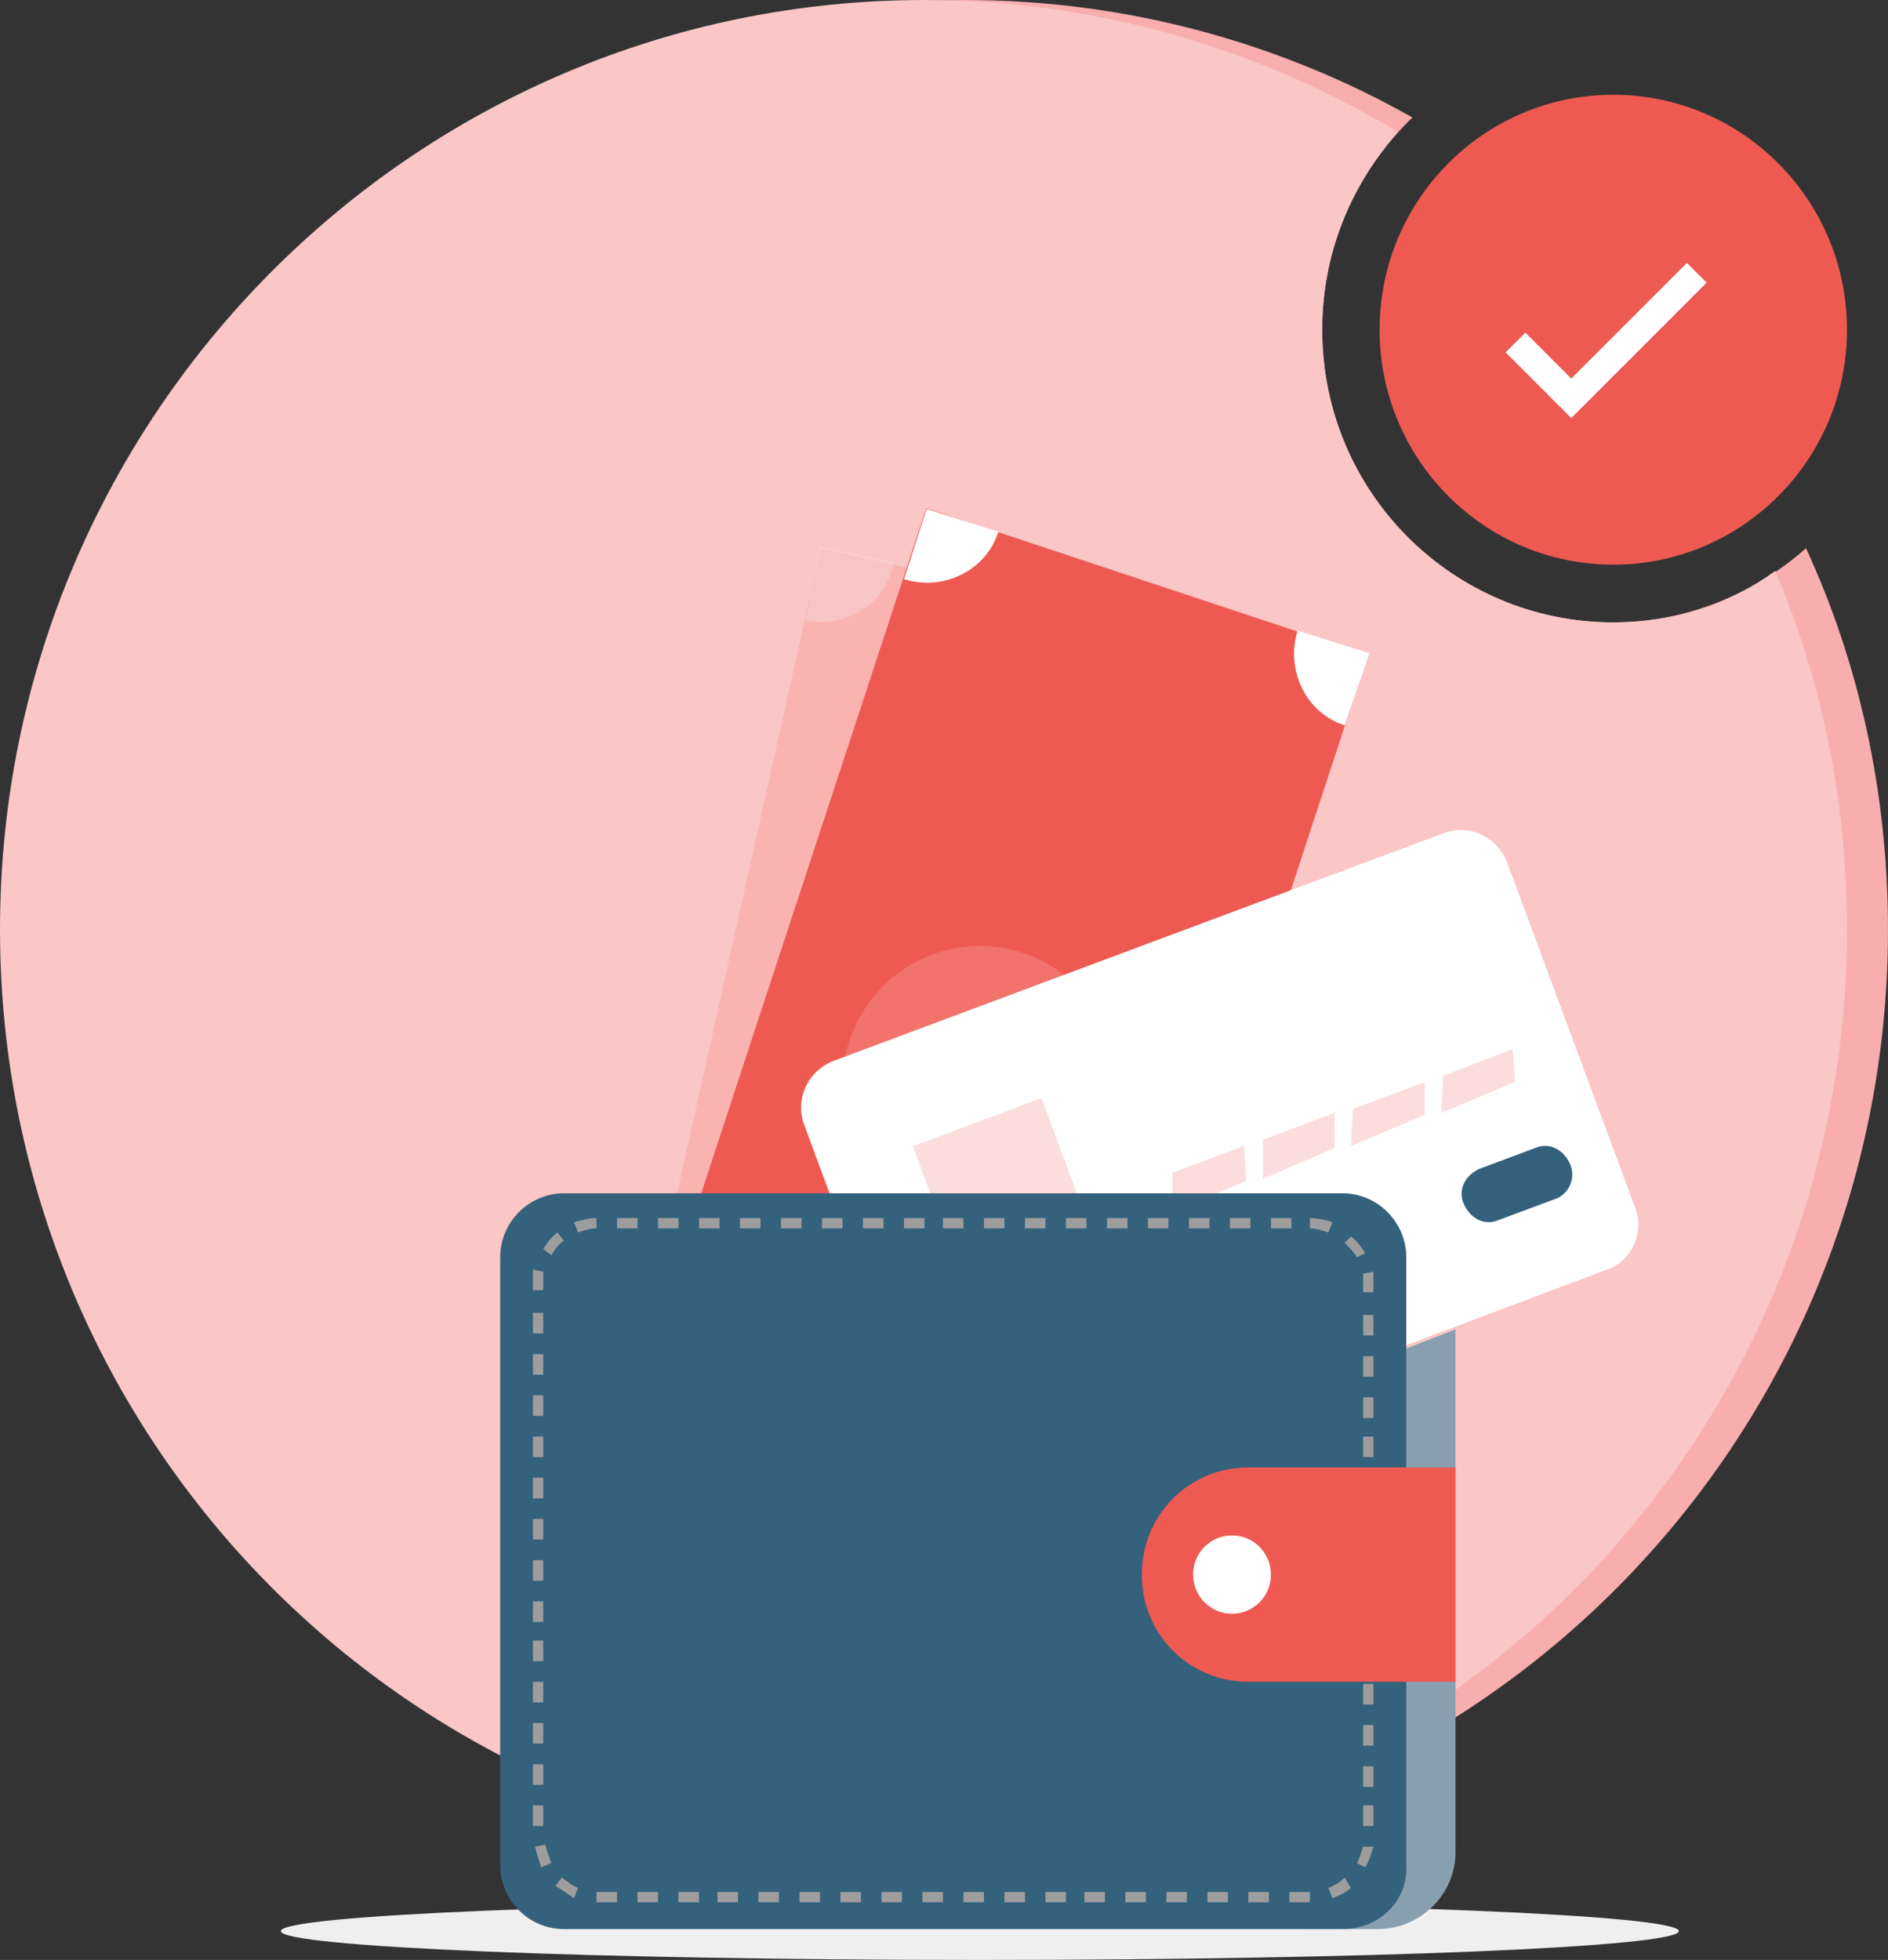 <svg width="79" height="82" viewBox="0 0 79 82" fill="none" xmlns="http://www.w3.org/2000/svg">
<rect x="0" y="0" width="79" height="82" fill="#333333" stroke="none"/>
<path d="M67.505 26.04C60.815 26.04 55.325 20.608 55.325 13.796C55.325 10.261 56.783 7.157 59.099 4.915C53.609 1.811 47.176 0 40.4 0C19.042 0 1.715 17.418 1.715 38.888C1.715 60.358 19.042 77.775 40.4 77.775C61.758 77.775 78.999 60.358 78.999 38.888C78.999 33.197 77.798 27.765 75.568 22.936C73.424 24.833 70.593 26.04 67.505 26.04Z" fill="#F8ADAE"/>
<path d="M67.506 26.04C60.815 26.04 55.326 20.608 55.326 13.796C55.326 10.606 56.527 7.76 58.499 5.518C52.752 2.069 45.976 0 38.685 0C17.327 0 0 17.418 0 38.888C0 60.358 17.327 77.775 38.685 77.775C60.043 77.775 77.284 60.358 77.284 38.888C77.284 33.541 76.255 28.541 74.282 23.884C72.395 25.264 70.079 26.04 67.506 26.04Z" fill="#FAC6C6"/>
<g opacity="0.41">
<path opacity="0.41" d="M34.342 22.927L27.508 53.641L46.51 57.913L53.344 27.2L34.342 22.927Z" fill="#EE5A52"/>
<path opacity="0.41" d="M52.667 30.266C50.951 29.921 49.922 28.197 50.265 26.559L53.353 27.248L52.667 30.266Z" fill="white"/>
<path opacity="0.41" d="M33.711 25.956C35.426 26.301 37.056 25.266 37.399 23.541L34.311 22.852L33.711 25.956Z" fill="white"/>
</g>
<path d="M41 82C57.154 82 70.249 81.46 70.249 80.793C70.249 80.126 57.154 79.586 41 79.586C24.846 79.586 11.75 80.126 11.75 80.793C11.75 81.46 24.846 82 41 82Z" fill="#F0EFEF"/>
<path d="M38.756 21.266L28.938 51.152L47.427 57.291L57.246 27.404L38.756 21.266Z" fill="#EE5A52"/>
<path d="M56.27 30.349C54.641 29.832 53.783 28.021 54.297 26.383L57.3 27.331L56.27 30.349Z" fill="white"/>
<path d="M37.828 24.229C39.458 24.746 41.259 23.884 41.774 22.245L38.772 21.297L37.828 24.229Z" fill="white"/>
<path d="M67.505 23.624C72.906 23.624 77.284 19.223 77.284 13.794C77.284 8.366 72.906 3.965 67.505 3.965C62.105 3.965 57.727 8.366 57.727 13.794C57.727 19.223 62.105 23.624 67.505 23.624Z" fill="#EE5A52"/>
<path opacity="0.15" d="M41.001 51.132C44.175 51.132 46.748 48.546 46.748 45.355C46.748 42.165 44.175 39.578 41.001 39.578C37.827 39.578 35.254 42.165 35.254 45.355C35.254 48.546 37.827 51.132 41.001 51.132Z" fill="white"/>
<path d="M67.25 53.113L41.603 62.77C40.573 63.115 39.458 62.597 39.029 61.563L33.625 46.991C33.282 45.956 33.797 44.835 34.826 44.404L60.473 34.833C61.503 34.488 62.618 35.005 63.047 36.04L68.451 50.612C68.794 51.561 68.279 52.768 67.25 53.113Z" fill="white"/>
<path d="M43.58 45.942L38.195 47.961L39.694 52.001L45.079 49.982L43.58 45.942Z" fill="#FCDDDD"/>
<path d="M65.017 50.184L62.701 51.046C62.1 51.305 61.5 50.96 61.243 50.356C60.985 49.753 61.328 49.149 61.929 48.891L64.245 48.028C64.845 47.77 65.446 48.114 65.703 48.718C65.96 49.322 65.617 50.011 65.017 50.184Z" fill="#34617C"/>
<path d="M52.15 49.407L49.062 50.701V49.062L52.065 47.941L52.15 49.407Z" fill="#FCDDDD"/>
<path d="M55.842 48.028L52.84 49.322V47.683L55.842 46.562V48.028Z" fill="#FCDDDD"/>
<path d="M59.615 46.649L56.527 47.943L56.613 46.391L59.615 45.27V46.649Z" fill="#FCDDDD"/>
<path d="M63.389 45.27L60.301 46.564L60.387 45.011L63.303 43.891L63.389 45.27Z" fill="#FCDDDD"/>
<path d="M57.642 80.709H54.554L54.469 58.118L60.902 55.617V77.518C60.902 79.243 59.444 80.709 57.642 80.709Z" fill="#889FB0"/>
<path d="M56.184 80.708H23.589C22.131 80.708 20.93 79.501 20.93 78.035V52.599C20.93 51.133 22.131 49.926 23.589 49.926H56.184C57.642 49.926 58.843 51.133 58.843 52.599V78.035C58.929 79.501 57.728 80.708 56.184 80.708Z" fill="#34617C"/>
<path d="M54.81 79.156H53.952V79.588H54.81V79.156ZM56.268 78.553C56.097 78.725 55.839 78.898 55.582 78.984L55.754 79.415C56.011 79.329 56.354 79.156 56.526 78.984L56.268 78.553ZM57.04 77.26C56.954 77.518 56.869 77.777 56.783 77.949L57.126 78.122C57.297 77.863 57.383 77.518 57.469 77.26H57.04ZM57.04 75.535V76.397H57.469V75.535H57.04ZM57.04 73.897V74.759H57.469V73.897H57.04ZM57.04 72.172V73.034H57.469V72.172H57.04ZM57.04 70.448V71.31H57.469V70.448H57.04ZM57.04 68.723V69.585H57.469V68.723H57.04ZM57.04 66.999V67.861H57.469V66.999H57.04ZM57.04 65.274V66.136H57.469V65.274H57.04ZM57.04 63.55V64.412H57.469V63.55H57.04ZM57.04 61.825V62.688H57.469V61.825H57.04ZM57.04 60.101V60.963H57.469V60.101H57.04ZM57.04 58.462V59.325H57.469V58.462H57.04ZM57.04 56.738V57.6H57.469V56.738H57.04ZM57.04 55.014V55.876H57.469V55.014H57.04ZM57.04 53.289C57.04 53.375 57.04 53.548 57.04 53.634V54.065H57.469V53.634C57.469 53.462 57.469 53.375 57.469 53.203L57.04 53.289ZM56.268 51.996C56.44 52.168 56.611 52.34 56.783 52.599L57.126 52.427C56.954 52.168 56.783 51.909 56.526 51.737L56.268 51.996ZM54.81 51.392C55.067 51.392 55.325 51.478 55.582 51.565L55.754 51.133C55.496 51.047 55.153 50.961 54.81 50.961V51.392ZM53.18 51.392H54.038V50.961H53.18V51.392ZM51.465 51.392H52.322V50.961H51.465V51.392ZM49.749 51.392H50.607V50.961H49.749V51.392ZM48.034 51.392H48.891V50.961H48.034V51.392ZM46.318 51.392H47.176V50.961H46.318V51.392ZM44.603 51.392H45.46V50.961H44.603V51.392ZM42.887 51.392H43.745V50.961H42.887V51.392ZM41.172 51.392H42.029V50.961H41.172V51.392ZM39.456 51.392H40.314V50.961H39.456V51.392ZM37.826 51.392H38.684V50.961H37.826V51.392ZM36.111 51.392H36.968V50.961H36.111V51.392ZM34.395 51.392H35.253V50.961H34.395V51.392ZM32.68 51.392H33.538V50.961H32.68V51.392ZM30.964 51.392H31.822V50.961H30.964V51.392ZM29.249 51.392H30.106V50.961H29.249V51.392ZM27.533 51.392H28.391V50.961H27.533V51.392ZM25.818 51.392H26.675V50.961H25.818V51.392ZM24.188 51.565C24.445 51.478 24.703 51.392 24.96 51.392V50.961C24.617 50.961 24.359 51.047 24.016 51.133L24.188 51.565ZM23.073 52.513C23.244 52.254 23.33 52.082 23.587 51.909L23.33 51.565C23.073 51.737 22.901 51.996 22.73 52.254L23.073 52.513ZM22.73 54.065V53.634C22.73 53.462 22.73 53.375 22.73 53.203L22.301 53.117C22.301 53.289 22.301 53.462 22.301 53.548V53.979H22.73V54.065ZM22.73 55.789V54.927H22.301V55.789H22.73ZM22.73 57.514V56.652H22.301V57.514H22.73ZM22.73 59.239V58.376H22.301V59.239H22.73ZM22.73 60.963V60.101H22.301V60.963H22.73ZM22.73 62.688V61.825H22.301V62.688H22.73ZM22.73 64.412V63.55H22.301V64.412H22.73ZM22.73 66.136V65.274H22.301V66.136H22.73ZM22.73 67.861V66.999H22.301V67.861H22.73ZM22.73 69.499V68.637H22.301V69.499H22.73ZM22.73 71.224V70.362H22.301V71.224H22.73ZM22.73 72.948V72.086H22.301V72.948H22.73ZM22.73 74.673V73.811H22.301V74.673H22.73ZM22.73 76.397V75.535H22.301V76.397H22.73ZM23.073 77.949C22.987 77.691 22.901 77.518 22.815 77.173L22.387 77.26C22.472 77.605 22.558 77.863 22.644 78.122L23.073 77.949ZM24.188 78.984C23.93 78.898 23.759 78.725 23.502 78.553L23.244 78.898C23.502 79.07 23.759 79.243 24.016 79.415L24.188 78.984ZM25.818 79.156H25.046H24.96V79.588H25.046H25.818V79.156ZM27.533 79.156H26.675V79.588H27.533V79.156ZM29.249 79.156H28.391V79.588H29.249V79.156ZM30.878 79.156H30.021V79.588H30.878V79.156ZM32.594 79.156H31.736V79.588H32.594V79.156ZM34.309 79.156H33.452V79.588H34.309V79.156ZM36.025 79.156H35.167V79.588H36.025V79.156ZM37.74 79.156H36.883V79.588H37.74V79.156ZM39.456 79.156H38.598V79.588H39.456V79.156ZM41.172 79.156H40.314V79.588H41.172V79.156ZM42.887 79.156H42.029V79.588H42.887V79.156ZM44.603 79.156H43.745V79.588H44.603V79.156ZM46.232 79.156H45.375V79.588H46.232V79.156ZM47.948 79.156H47.09V79.588H47.948V79.156ZM49.663 79.156H48.806V79.588H49.663V79.156ZM51.379 79.156H50.521V79.588H51.379V79.156ZM53.094 79.156H52.237V79.588H53.094V79.156Z" fill="#9E9D9E"/>
<path d="M60.901 70.362H52.238C49.75 70.362 47.777 68.379 47.777 65.878C47.777 63.378 49.75 61.395 52.238 61.395H60.901V70.362Z" fill="#EE5A52"/>
<path d="M51.552 67.515C52.452 67.515 53.181 66.781 53.181 65.877C53.181 64.972 52.452 64.238 51.552 64.238C50.651 64.238 49.922 64.972 49.922 65.877C49.922 66.781 50.651 67.515 51.552 67.515Z" fill="white"/>
<path d="M65.746 15.839L63.825 13.917L63 14.742L65.746 17.489L71.41 11.825L70.585 11L65.746 15.839Z" fill="white"/>
</svg>
